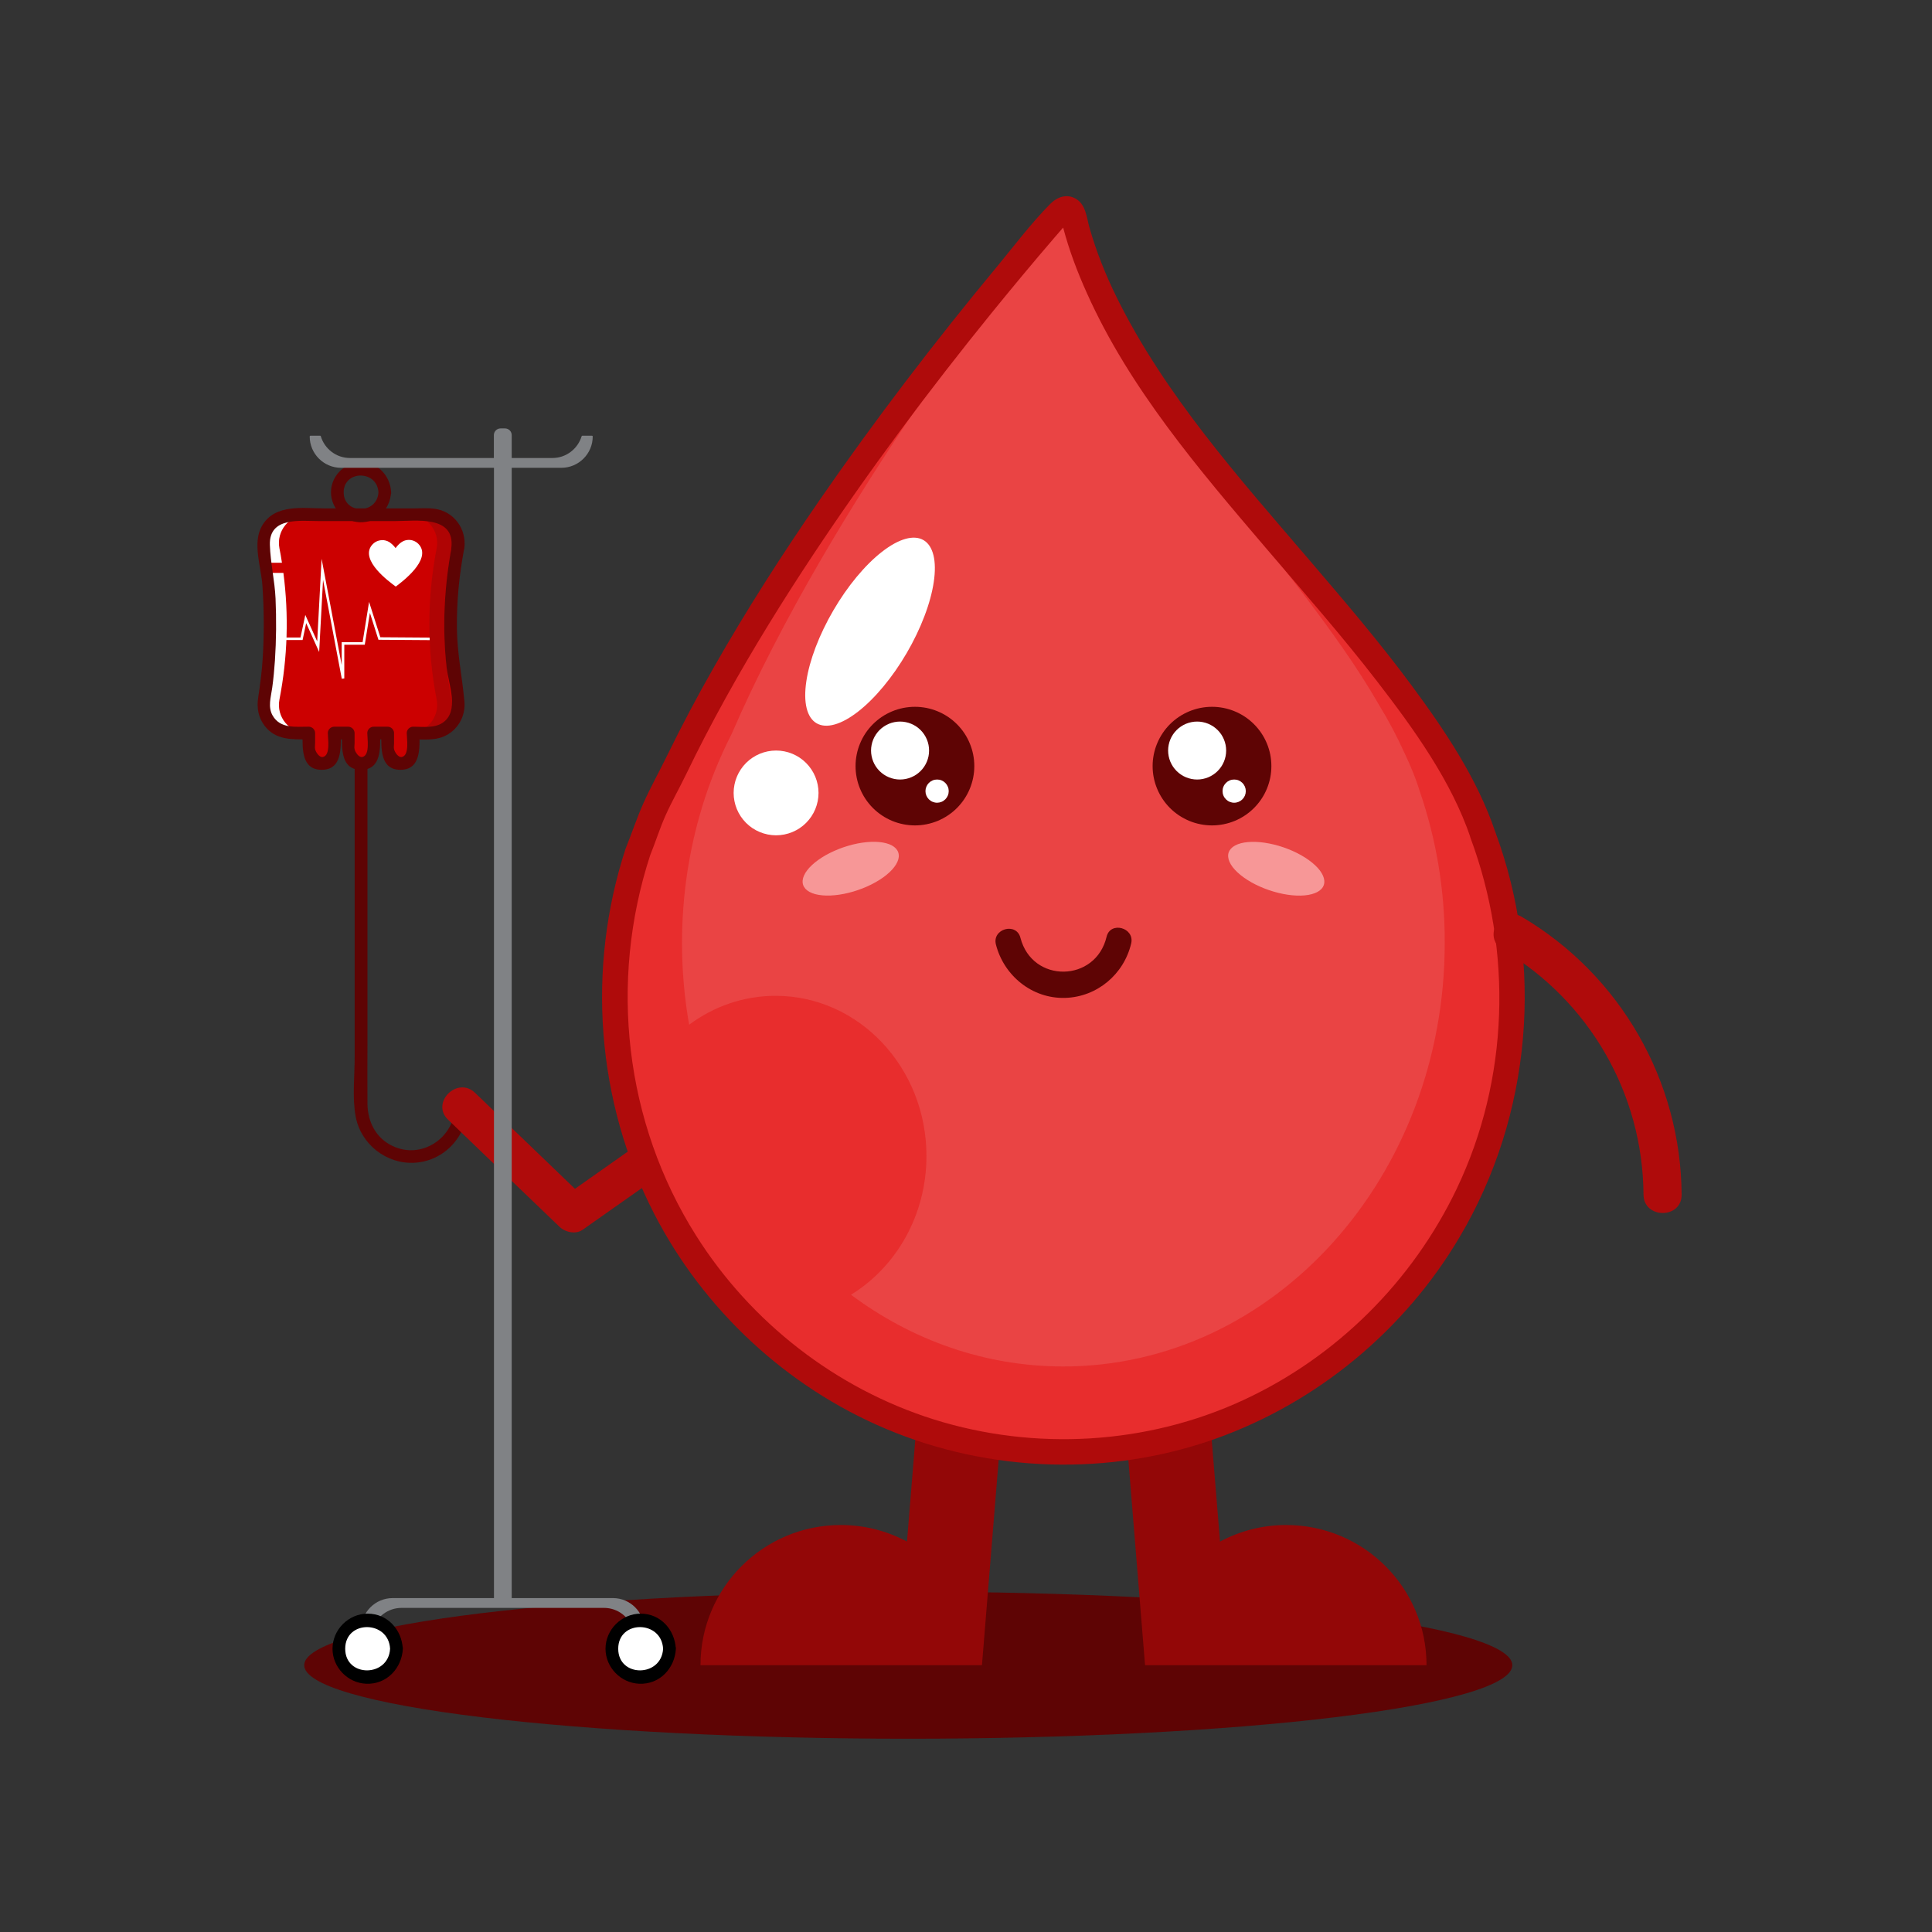 <svg xmlns="http://www.w3.org/2000/svg" xmlns:xlink="http://www.w3.org/1999/xlink" width="500"
    zoomAndPan="magnify" viewBox="0 0 375 375" height="500"
    preserveAspectRatio="xMidYMid meet" version="1.0">
    <rect x="0" y="0" width="375" height="375" fill="#333333" stroke="none"/>
    <defs>
        <clipPath id="ac337ad040">
            <path d="M 59 308 L 294 308 L 294 337.5 L 59 337.5 Z M 59 308 " clip-rule="nonzero" />
        </clipPath>
        <clipPath id="ea7d8cb730">
            <path d="M 289 177 L 326.438 177 L 326.438 236 L 289 236 Z M 289 177 "
                clip-rule="nonzero" />
        </clipPath>
    </defs>
    <path fill="#5e0404"
        d="M 68.84 148.699 C 68.84 159.949 68.84 171.195 68.84 182.445 C 68.84 190.043 68.84 197.621 68.84 205.219 C 68.84 208.922 68.352 213.027 69.031 216.695 C 70.012 222.074 75.016 226.02 80.504 225.688 C 86.363 225.32 90.633 220.465 90.84 214.738 C 90.895 213.148 88.43 213.148 88.375 214.738 C 88.164 220.887 81.801 225.184 76.098 222.387 C 72.914 220.832 71.359 217.672 71.324 214.266 C 71.289 210.25 71.324 206.23 71.324 202.215 C 71.324 188.031 71.324 173.852 71.324 159.688 C 71.324 156.035 71.324 152.367 71.324 148.719 C 71.305 147.109 68.84 147.109 68.84 148.699 Z M 68.84 148.699 "
        fill-opacity="1" fill-rule="nonzero" />
    <path fill="#cc0000"
        d="M 88.883 106.418 C 89.531 103.047 86.941 99.918 83.496 99.918 L 56.684 99.918 C 53.238 99.918 50.652 103.062 51.297 106.453 C 52.801 114.414 52.801 127.812 51.297 135.777 C 50.652 139.164 53.238 142.309 56.684 142.309 L 59.973 142.309 L 59.973 145.75 C 59.973 147.109 61.074 148.211 62.438 148.211 C 63.805 148.211 64.906 147.109 64.906 145.75 L 64.906 142.309 L 67.617 142.309 L 67.617 145.75 C 67.617 147.109 68.719 148.211 70.082 148.211 C 71.445 148.211 72.547 147.109 72.547 145.75 L 72.547 142.309 L 75.258 142.309 L 75.258 145.75 C 75.258 147.109 76.359 148.211 77.723 148.211 C 79.09 148.211 80.191 147.109 80.191 145.75 L 80.191 142.309 L 83.48 142.309 C 86.926 142.309 89.531 139.184 88.863 135.812 C 86.992 125.996 86.992 116.195 88.883 106.418 Z M 88.883 106.418 "
        fill-opacity="1" fill-rule="nonzero" />
    <path fill="#ffffff"
        d="M 66.34 131.742 L 62.703 112.547 L 61.949 126.555 L 59.43 120.949 L 58.73 124.23 L 53.711 124.23 L 53.711 123.742 L 58.328 123.742 L 59.258 119.359 L 61.566 124.492 L 62.422 108.461 L 66.32 129.07 L 66.32 124.652 L 70.379 124.652 L 71.637 116.824 L 73.824 123.691 L 85.961 123.777 L 85.961 124.266 L 73.457 124.18 L 71.797 118.957 L 70.801 125.141 L 66.828 125.141 L 66.828 131.688 Z M 66.34 131.742 "
        fill-opacity="1" fill-rule="nonzero" />
    <path fill="#af0404"
        d="M 87.641 106.418 C 88.289 103.047 85.699 99.918 82.254 99.918 L 79.367 99.918 C 82.812 99.918 85.418 103.047 84.754 106.418 C 82.867 116.215 82.867 125.996 84.754 135.793 C 85.402 139.164 82.812 142.289 79.367 142.289 L 82.254 142.289 C 85.699 142.289 88.305 139.164 87.641 135.793 C 85.754 125.996 85.754 116.195 87.641 106.418 Z M 87.641 106.418 "
        fill-opacity="1" fill-rule="nonzero" />
    <path fill="#5e0404"
        d="M 73.457 95.555 C 73.23 99.867 66.707 99.902 66.707 95.555 C 66.723 91.203 73.23 91.238 73.457 95.555 C 73.543 97.125 76.012 97.141 75.922 95.555 C 75.75 92.391 73.387 89.719 70.082 89.719 C 66.918 89.719 64.242 92.375 64.242 95.555 C 64.242 98.625 66.758 101.246 69.82 101.367 C 73.211 101.508 75.73 98.82 75.906 95.555 C 76.012 93.965 73.543 93.98 73.457 95.555 Z M 73.457 95.555 "
        fill-opacity="1" fill-rule="nonzero" />
    <path fill="#ffffff"
        d="M 51.84 109.227 L 54.727 109.227 C 54.586 108.285 54.43 107.359 54.238 106.418 C 53.59 103.047 56.18 99.918 59.625 99.918 L 56.754 99.918 C 53.309 99.918 50.703 103.047 51.367 106.418 C 51.543 107.344 51.699 108.285 51.84 109.227 Z M 51.84 109.227 "
        fill-opacity="1" fill-rule="nonzero" />
    <path fill="#ffffff"
        d="M 54.238 135.793 C 55.828 127.602 56.074 119.395 55.008 111.203 L 52.121 111.203 C 53.188 119.395 52.941 127.602 51.352 135.793 C 50.703 139.164 53.293 142.289 56.738 142.289 L 59.625 142.289 C 56.18 142.289 53.59 139.164 54.238 135.793 Z M 54.238 135.793 "
        fill-opacity="1" fill-rule="nonzero" />
    <path fill="#5e0404"
        d="M 90.125 106.418 C 90.613 102.715 88.129 99.238 84.336 98.75 C 82.973 98.574 81.555 98.68 80.191 98.68 C 74.488 98.68 68.77 98.68 63.07 98.68 C 58.855 98.68 53.363 97.734 50.859 102.051 C 48.938 105.367 50.688 110.051 50.93 113.613 C 51.262 118.344 51.281 123.113 50.984 127.848 C 50.828 130.398 50.492 132.895 50.109 135.426 C 49.812 137.398 50.145 139.305 51.387 140.91 C 53.555 143.723 56.789 143.512 59.973 143.512 C 59.555 143.094 59.152 142.691 58.73 142.273 C 58.73 145.066 58.398 149.418 62.438 149.418 C 66.48 149.418 66.148 145.066 66.148 142.273 C 65.727 142.691 65.324 143.094 64.906 143.512 C 65.816 143.512 66.707 143.512 67.617 143.512 C 67.195 143.094 66.793 142.691 66.375 142.273 C 66.375 145.066 66.043 149.418 70.082 149.418 C 74.121 149.418 73.789 145.066 73.789 142.273 C 73.371 142.691 72.969 143.094 72.547 143.512 C 73.457 143.512 74.348 143.512 75.258 143.512 C 74.84 143.094 74.438 142.691 74.016 142.273 C 74.016 145.066 73.684 149.418 77.723 149.418 C 81.766 149.418 81.434 145.066 81.434 142.273 C 81.012 142.691 80.609 143.094 80.191 143.512 C 82.133 143.512 84.215 143.738 86.051 142.988 C 88.812 141.855 90.422 139.043 90.141 136.109 C 89.703 131.375 88.742 126.816 88.691 122.031 C 88.621 116.895 89.109 111.777 90.055 106.73 C 90.352 105.176 87.973 104.512 87.676 106.086 C 86.223 113.855 85.805 121.77 86.695 129.629 C 87.062 132.824 89.234 138.047 85.926 140.281 C 84.301 141.383 82.062 141.051 80.191 141.051 C 79.527 141.051 78.949 141.609 78.949 142.289 C 78.949 143.285 79.508 146.551 78.039 146.918 C 77.27 147.109 76.605 145.922 76.484 145.434 C 76.395 145.086 76.484 144.598 76.484 144.246 C 76.484 143.602 76.484 142.938 76.484 142.289 C 76.484 141.625 75.922 141.051 75.242 141.051 C 74.332 141.051 73.441 141.051 72.531 141.051 C 71.867 141.051 71.289 141.609 71.289 142.289 C 71.289 143.285 71.848 146.551 70.379 146.918 C 69.609 147.109 68.945 145.922 68.824 145.434 C 68.734 145.086 68.824 144.598 68.824 144.246 C 68.824 143.602 68.824 142.938 68.824 142.289 C 68.824 141.625 68.262 141.051 67.582 141.051 C 66.672 141.051 65.781 141.051 64.871 141.051 C 64.207 141.051 63.629 141.609 63.629 142.289 C 63.629 143.285 64.188 146.551 62.719 146.918 C 61.949 147.109 61.285 145.922 61.164 145.434 C 61.074 145.086 61.164 144.598 61.164 144.246 C 61.164 143.602 61.164 142.938 61.164 142.289 C 61.164 141.625 60.602 141.051 59.922 141.051 C 57.402 141.051 54.41 141.469 52.926 138.902 C 51.945 137.207 52.594 135.305 52.836 133.504 C 53.082 131.742 53.238 129.977 53.363 128.215 C 53.625 124.215 53.66 120.18 53.484 116.18 C 53.328 112.703 52.488 109.211 52.383 105.77 C 52.207 100.25 58.312 101.141 61.969 101.141 C 66.848 101.141 71.742 101.141 76.621 101.141 C 80.699 101.141 88.43 99.918 87.59 106.418 C 87.449 107.988 89.914 107.973 90.125 106.418 Z M 90.125 106.418 "
        fill-opacity="1" fill-rule="nonzero" />
    <path fill="#af0b0b"
        d="M 121.535 223.75 C 117.477 226.613 113.418 229.461 109.363 232.324 C 110.848 232.516 112.352 232.711 113.84 232.902 C 106.633 225.969 99.43 219.035 92.207 212.117 C 88.777 208.816 83.531 214.039 86.977 217.34 C 94.184 224.273 101.387 231.207 108.609 238.125 C 109.711 239.188 111.758 239.645 113.086 238.699 C 117.145 235.836 121.203 232.988 125.262 230.125 C 129.125 227.418 125.434 220.988 121.535 223.75 Z M 121.535 223.75 "
        fill-opacity="1" fill-rule="nonzero" />
    <g clip-path="url(#ac337ad040)">
        <path fill="#5e0404"
            d="M 293.539 323.215 C 293.539 323.449 293.492 323.684 293.398 323.914 C 293.305 324.148 293.164 324.383 292.977 324.613 C 292.789 324.848 292.555 325.078 292.27 325.309 C 291.988 325.539 291.66 325.77 291.289 326 C 290.914 326.227 290.492 326.457 290.027 326.684 C 289.559 326.91 289.047 327.133 288.492 327.359 C 287.934 327.582 287.332 327.805 286.688 328.023 C 286.039 328.242 285.352 328.461 284.617 328.676 C 283.883 328.891 283.105 329.105 282.285 329.316 C 281.465 329.527 280.602 329.734 279.695 329.941 C 278.793 330.148 277.848 330.352 276.859 330.551 C 275.875 330.75 274.848 330.949 273.781 331.145 C 272.715 331.336 271.609 331.527 270.469 331.715 C 269.324 331.902 268.145 332.086 266.926 332.27 C 265.711 332.449 264.457 332.625 263.168 332.797 C 261.879 332.973 260.555 333.141 259.199 333.305 C 257.844 333.469 256.453 333.633 255.031 333.789 C 253.609 333.945 252.156 334.098 250.676 334.246 C 249.191 334.395 247.68 334.539 246.137 334.676 C 244.598 334.816 243.027 334.949 241.434 335.082 C 239.836 335.211 238.215 335.336 236.57 335.453 C 234.926 335.574 233.254 335.691 231.562 335.801 C 229.871 335.91 228.156 336.016 226.422 336.113 C 224.688 336.215 222.934 336.309 221.16 336.398 C 219.391 336.488 217.598 336.57 215.793 336.652 C 213.984 336.73 212.164 336.801 210.328 336.871 C 208.492 336.938 206.645 337 204.781 337.059 C 202.922 337.113 201.051 337.164 199.168 337.211 C 197.285 337.258 195.395 337.297 193.496 337.332 C 191.598 337.363 189.695 337.395 187.785 337.418 C 185.875 337.438 183.965 337.457 182.047 337.469 C 180.129 337.48 178.211 337.484 176.293 337.484 C 174.375 337.484 172.457 337.48 170.539 337.469 C 168.625 337.457 166.711 337.438 164.801 337.418 C 162.891 337.395 160.988 337.363 159.09 337.332 C 157.191 337.297 155.301 337.258 153.418 337.211 C 151.539 337.164 149.664 337.113 147.805 337.059 C 145.941 337 144.094 336.938 142.258 336.871 C 140.422 336.801 138.602 336.73 136.793 336.652 C 134.988 336.57 133.199 336.488 131.426 336.398 C 129.652 336.309 127.898 336.215 126.164 336.113 C 124.43 336.016 122.715 335.91 121.023 335.801 C 119.332 335.691 117.66 335.574 116.016 335.453 C 114.371 335.336 112.75 335.211 111.156 335.078 C 109.559 334.949 107.992 334.816 106.449 334.676 C 104.906 334.539 103.395 334.395 101.914 334.246 C 100.43 334.098 98.977 333.945 97.555 333.789 C 96.133 333.633 94.742 333.469 93.387 333.305 C 92.031 333.141 90.707 332.973 89.418 332.797 C 88.129 332.625 86.879 332.449 85.66 332.27 C 84.441 332.086 83.262 331.902 82.121 331.715 C 80.977 331.527 79.871 331.336 78.805 331.145 C 77.738 330.949 76.715 330.75 75.727 330.551 C 74.742 330.352 73.797 330.148 72.891 329.941 C 71.984 329.734 71.125 329.527 70.305 329.316 C 69.484 329.105 68.707 328.891 67.973 328.676 C 67.238 328.461 66.547 328.242 65.898 328.023 C 65.254 327.805 64.652 327.582 64.094 327.359 C 63.539 327.133 63.027 326.91 62.559 326.684 C 62.094 326.457 61.672 326.227 61.301 326 C 60.926 325.77 60.598 325.539 60.316 325.309 C 60.035 325.078 59.801 324.848 59.609 324.613 C 59.422 324.383 59.281 324.148 59.188 323.914 C 59.094 323.684 59.047 323.449 59.047 323.215 C 59.047 322.98 59.094 322.75 59.188 322.516 C 59.281 322.281 59.422 322.051 59.609 321.816 C 59.801 321.586 60.035 321.352 60.316 321.121 C 60.598 320.891 60.926 320.66 61.301 320.434 C 61.672 320.203 62.094 319.977 62.559 319.75 C 63.027 319.523 63.539 319.297 64.094 319.074 C 64.652 318.852 65.254 318.629 65.898 318.41 C 66.547 318.188 67.238 317.969 67.973 317.754 C 68.707 317.539 69.484 317.324 70.305 317.113 C 71.125 316.902 71.984 316.695 72.891 316.488 C 73.797 316.281 74.742 316.078 75.727 315.879 C 76.715 315.68 77.738 315.48 78.805 315.289 C 79.871 315.094 80.977 314.902 82.121 314.715 C 83.262 314.527 84.441 314.344 85.66 314.164 C 86.879 313.984 88.129 313.805 89.418 313.633 C 90.707 313.461 92.031 313.289 93.387 313.125 C 94.742 312.961 96.133 312.801 97.555 312.645 C 98.977 312.484 100.43 312.332 101.914 312.184 C 103.395 312.039 104.906 311.895 106.449 311.754 C 107.992 311.617 109.559 311.48 111.156 311.352 C 112.75 311.223 114.371 311.098 116.016 310.977 C 117.66 310.855 119.332 310.742 121.023 310.633 C 122.715 310.52 124.43 310.418 126.164 310.316 C 127.898 310.215 129.652 310.121 131.426 310.031 C 133.199 309.941 134.988 309.859 136.793 309.781 C 138.602 309.703 140.422 309.629 142.258 309.562 C 144.094 309.492 145.941 309.43 147.805 309.375 C 149.664 309.316 151.539 309.266 153.418 309.219 C 155.301 309.176 157.191 309.137 159.09 309.102 C 160.988 309.066 162.891 309.039 164.801 309.016 C 166.711 308.992 168.625 308.977 170.539 308.965 C 172.457 308.953 174.375 308.945 176.293 308.945 C 178.211 308.945 180.129 308.953 182.047 308.965 C 183.965 308.977 185.875 308.992 187.785 309.016 C 189.695 309.039 191.598 309.066 193.496 309.102 C 195.395 309.137 197.285 309.176 199.168 309.219 C 201.051 309.266 202.922 309.316 204.781 309.375 C 206.645 309.43 208.492 309.492 210.328 309.562 C 212.164 309.629 213.984 309.703 215.793 309.781 C 217.598 309.859 219.391 309.941 221.16 310.031 C 222.934 310.121 224.688 310.215 226.422 310.316 C 228.156 310.418 229.871 310.52 231.562 310.633 C 233.254 310.742 234.926 310.855 236.57 310.977 C 238.215 311.098 239.836 311.223 241.434 311.352 C 243.027 311.48 244.598 311.617 246.137 311.754 C 247.68 311.895 249.191 312.035 250.676 312.184 C 252.156 312.332 253.609 312.484 255.031 312.645 C 256.453 312.801 257.844 312.961 259.199 313.125 C 260.555 313.289 261.879 313.461 263.168 313.633 C 264.457 313.805 265.711 313.984 266.926 314.164 C 268.145 314.344 269.324 314.527 270.469 314.715 C 271.609 314.902 272.715 315.094 273.781 315.289 C 274.848 315.48 275.875 315.68 276.859 315.879 C 277.848 316.078 278.793 316.281 279.695 316.488 C 280.602 316.695 281.465 316.902 282.285 317.113 C 283.105 317.324 283.883 317.539 284.617 317.754 C 285.352 317.969 286.039 318.188 286.688 318.41 C 287.332 318.629 287.934 318.852 288.492 319.074 C 289.051 319.297 289.559 319.523 290.027 319.75 C 290.492 319.977 290.914 320.203 291.289 320.434 C 291.66 320.66 291.988 320.891 292.27 321.121 C 292.555 321.352 292.789 321.586 292.977 321.816 C 293.164 322.051 293.305 322.281 293.398 322.516 C 293.492 322.75 293.539 322.98 293.539 323.215 Z M 293.539 323.215 "
            fill-opacity="1" fill-rule="nonzero" />
    </g>
    <path fill="#930707"
        d="M 194.711 272.652 L 178.32 271.324 L 176.047 299.219 C 172.219 297.176 167.848 296.004 163.211 296.004 C 148.152 296.004 135.965 308.195 135.965 323.215 L 190.461 323.215 C 190.461 323.215 190.461 323.215 190.461 323.199 L 190.598 323.215 Z M 194.711 272.652 "
        fill-opacity="1" fill-rule="nonzero" />
    <path fill="#930707"
        d="M 218.145 272.652 L 234.531 271.324 L 236.805 299.219 C 240.637 297.176 245.008 296.004 249.645 296.004 C 264.699 296.004 276.891 308.195 276.891 323.215 L 222.395 323.215 C 222.395 323.215 222.395 323.215 222.395 323.199 L 222.254 323.215 Z M 218.145 272.652 "
        fill-opacity="1" fill-rule="nonzero" />
    <path fill="#e82d2d"
        d="M 287.82 162.027 C 287.051 159.633 285.863 156.961 284.34 154.027 C 282.609 150.535 280.668 147.164 278.5 143.949 C 258.719 112.426 216.867 78.645 208.227 41.586 C 207.984 40.5 206.621 40.152 205.887 40.992 C 196.582 51.574 153.488 101.805 130.578 150.062 C 127.867 154.902 125.594 160 123.824 165.344 C 123.824 165.344 123.824 165.344 123.824 165.363 C 120.887 174.219 119.277 183.703 119.277 193.551 C 119.277 242.316 158.281 281.84 206.41 281.84 C 254.523 281.84 293.539 242.316 293.539 193.551 C 293.539 182.445 291.512 171.824 287.82 162.027 Z M 287.82 162.027 "
        fill-opacity="1" fill-rule="nonzero" />
    <path fill="#ea4444"
        d="M 275.598 153.66 C 274.934 151.441 273.934 148.945 272.641 146.219 C 271.172 142.973 269.512 139.828 267.676 136.84 C 250.867 107.48 215.293 76.027 207.965 41.516 C 207.758 40.5 206.586 40.168 205.973 40.957 C 198.066 50.805 161.445 97.578 141.98 142.52 C 139.688 147.023 137.746 151.773 136.242 156.754 C 136.242 156.754 136.242 156.754 136.242 156.77 C 133.742 165.012 132.379 173.852 132.379 183.02 C 132.379 188.453 132.852 193.762 133.762 198.895 C 138.516 195.367 144.289 193.289 150.531 193.289 C 166.711 193.289 179.824 207.211 179.824 224.379 C 179.824 235.887 173.934 245.93 165.172 251.309 C 176.957 260.094 191.141 265.23 206.391 265.23 C 247.281 265.23 280.422 228.43 280.422 183.02 C 280.457 172.664 278.727 162.777 275.598 153.66 Z M 275.598 153.66 "
        fill-opacity="1" fill-rule="nonzero" />
    <path fill="#ffffff"
        d="M 175.992 126.754 C 175.309 127.918 174.59 129.047 173.832 130.141 C 173.07 131.23 172.289 132.266 171.48 133.238 C 170.672 134.215 169.855 135.109 169.027 135.93 C 168.203 136.75 167.383 137.477 166.57 138.109 C 165.758 138.742 164.969 139.27 164.203 139.691 C 163.434 140.113 162.707 140.422 162.012 140.617 C 161.32 140.812 160.68 140.891 160.086 140.852 C 159.496 140.812 158.969 140.656 158.5 140.387 C 158.031 140.113 157.637 139.73 157.309 139.234 C 156.984 138.742 156.738 138.145 156.566 137.445 C 156.395 136.75 156.305 135.961 156.293 135.086 C 156.285 134.215 156.355 133.266 156.508 132.25 C 156.656 131.23 156.887 130.164 157.191 129.039 C 157.5 127.918 157.879 126.766 158.328 125.586 C 158.781 124.402 159.293 123.211 159.871 122.016 C 160.449 120.816 161.078 119.633 161.758 118.469 C 162.438 117.301 163.16 116.172 163.918 115.078 C 164.676 113.988 165.461 112.953 166.27 111.98 C 167.078 111.008 167.895 110.109 168.723 109.289 C 169.547 108.469 170.367 107.746 171.18 107.113 C 171.992 106.48 172.781 105.949 173.547 105.527 C 174.312 105.105 175.043 104.797 175.734 104.602 C 176.43 104.406 177.07 104.328 177.66 104.367 C 178.254 104.406 178.781 104.562 179.25 104.836 C 179.715 105.105 180.113 105.488 180.438 105.984 C 180.762 106.48 181.012 107.074 181.184 107.773 C 181.355 108.473 181.445 109.258 181.453 110.133 C 181.465 111.008 181.395 111.953 181.242 112.969 C 181.09 113.988 180.863 115.059 180.555 116.18 C 180.25 117.301 179.871 118.453 179.418 119.633 C 178.969 120.816 178.457 122.008 177.879 123.203 C 177.301 124.402 176.672 125.586 175.992 126.754 Z M 175.992 126.754 "
        fill-opacity="1" fill-rule="nonzero" />
    <path fill="#ffffff"
        d="M 158.875 153.906 C 158.875 154.445 158.82 154.98 158.715 155.512 C 158.609 156.039 158.453 156.555 158.246 157.055 C 158.039 157.551 157.785 158.027 157.484 158.477 C 157.184 158.926 156.844 159.34 156.461 159.723 C 156.078 160.105 155.664 160.445 155.215 160.746 C 154.762 161.047 154.289 161.297 153.789 161.504 C 153.289 161.711 152.773 161.867 152.242 161.973 C 151.715 162.078 151.176 162.133 150.637 162.133 C 150.098 162.133 149.559 162.078 149.031 161.973 C 148.5 161.867 147.984 161.711 147.484 161.504 C 146.984 161.297 146.512 161.047 146.059 160.746 C 145.609 160.445 145.195 160.105 144.812 159.723 C 144.43 159.34 144.09 158.926 143.789 158.477 C 143.488 158.027 143.234 157.551 143.027 157.055 C 142.82 156.555 142.664 156.039 142.559 155.512 C 142.453 154.98 142.398 154.445 142.398 153.906 C 142.398 153.363 142.453 152.828 142.559 152.301 C 142.664 151.77 142.82 151.258 143.027 150.758 C 143.234 150.258 143.488 149.785 143.789 149.336 C 144.09 148.887 144.43 148.469 144.812 148.09 C 145.195 147.707 145.609 147.367 146.059 147.066 C 146.512 146.766 146.984 146.512 147.484 146.305 C 147.984 146.098 148.5 145.941 149.031 145.836 C 149.559 145.73 150.098 145.68 150.637 145.68 C 151.176 145.68 151.715 145.73 152.242 145.836 C 152.773 145.941 153.289 146.098 153.789 146.305 C 154.289 146.512 154.762 146.766 155.215 147.066 C 155.664 147.367 156.078 147.707 156.461 148.09 C 156.844 148.469 157.184 148.887 157.484 149.336 C 157.785 149.785 158.039 150.258 158.246 150.758 C 158.453 151.258 158.609 151.77 158.715 152.301 C 158.82 152.828 158.875 153.363 158.875 153.906 Z M 158.875 153.906 "
        fill-opacity="1" fill-rule="nonzero" />
    <path fill="#af0b0b"
        d="M 290.199 161.379 C 286.719 151.074 280.371 141.66 273.934 132.965 C 267.727 124.582 260.941 116.652 254.172 108.738 C 240.496 92.758 226.086 76.672 216.727 57.672 C 214.594 53.34 212.793 48.832 211.465 44.188 C 210.922 42.281 210.781 39.805 208.93 38.648 C 207.125 37.516 205.219 38.215 203.855 39.574 C 200.199 43.277 196.965 47.559 193.66 51.574 C 181.504 66.227 169.926 81.371 159.102 97.039 C 151.824 107.57 144.918 118.344 138.586 129.473 C 135.367 135.113 132.324 140.84 129.477 146.676 C 127.973 149.766 126.293 152.754 124.895 155.879 C 123.598 158.777 122.621 161.781 121.43 164.715 C 120.816 166.234 122.355 167.844 123.809 167.844 C 123.02 166.793 122.219 165.766 121.43 164.715 C 113.82 187.996 115.746 213.758 126.957 235.555 C 136.539 254.191 152.664 269.211 171.992 277.352 C 192.156 285.855 215.328 286.59 235.949 279.254 C 255.73 272.199 272.641 258.176 283.309 240.113 C 297.336 216.449 299.766 187.105 290.199 161.379 C 289.098 158.43 284.34 159.703 285.441 162.691 C 293.609 184.66 292.895 209.48 282.766 230.699 C 274.164 248.707 259.453 263.379 241.316 271.762 C 222.641 280.406 200.902 281.664 181.277 275.516 C 162.25 269.543 145.723 256.656 135.105 239.816 C 121.254 217.883 118.16 190.602 126.203 165.992 C 126.711 164.453 125.363 162.863 123.824 162.863 C 124.613 163.914 125.418 164.941 126.203 165.992 C 127.238 163.457 128.039 160.84 129.16 158.324 C 130.402 155.547 131.906 152.926 133.219 150.203 C 135.613 145.227 138.168 140.336 140.844 135.496 C 146.141 125.926 151.895 116.617 157.945 107.5 C 168.688 91.328 180.316 75.73 192.539 60.656 C 196.457 55.836 200.43 51.051 204.484 46.336 C 205.117 45.602 205.746 44.887 206.375 44.152 C 206.637 43.855 206.988 43.539 207.195 43.207 C 207.266 43.105 207.547 42.91 207.562 42.789 C 208 42.316 207.492 42.352 206.023 42.879 C 206.129 43.312 206.234 43.75 206.355 44.168 C 207.512 48.555 209.121 52.816 210.992 56.953 C 219.246 75.363 232.695 91.117 245.691 106.348 C 253 114.922 260.469 123.395 267.359 132.336 C 274.426 141.504 281.734 151.617 285.461 162.672 C 286.457 165.676 291.215 164.402 290.199 161.379 Z M 290.199 161.379 "
        fill-opacity="1" fill-rule="nonzero" />
    <path fill="#f79797"
        d="M 256.945 171.793 C 256.852 172.062 256.699 172.312 256.488 172.539 C 256.277 172.766 256.012 172.965 255.695 173.137 C 255.375 173.309 255.008 173.449 254.594 173.559 C 254.18 173.672 253.727 173.75 253.23 173.793 C 252.734 173.84 252.211 173.852 251.656 173.828 C 251.098 173.809 250.523 173.754 249.926 173.664 C 249.332 173.574 248.727 173.457 248.113 173.305 C 247.504 173.152 246.895 172.973 246.289 172.766 C 245.68 172.559 245.09 172.324 244.516 172.066 C 243.938 171.812 243.387 171.535 242.863 171.238 C 242.34 170.941 241.852 170.629 241.402 170.305 C 240.949 169.98 240.543 169.648 240.18 169.309 C 239.816 168.969 239.508 168.629 239.25 168.289 C 238.992 167.945 238.789 167.609 238.645 167.277 C 238.5 166.945 238.414 166.629 238.387 166.32 C 238.359 166.012 238.395 165.723 238.488 165.449 C 238.582 165.18 238.734 164.93 238.945 164.703 C 239.152 164.477 239.418 164.277 239.738 164.105 C 240.055 163.934 240.422 163.793 240.836 163.68 C 241.25 163.57 241.707 163.492 242.199 163.449 C 242.695 163.402 243.219 163.391 243.777 163.414 C 244.332 163.434 244.906 163.488 245.504 163.578 C 246.098 163.664 246.703 163.785 247.316 163.938 C 247.93 164.086 248.539 164.266 249.145 164.477 C 249.75 164.684 250.34 164.918 250.918 165.172 C 251.492 165.43 252.043 165.707 252.566 166.004 C 253.09 166.301 253.578 166.609 254.031 166.938 C 254.48 167.262 254.887 167.594 255.25 167.93 C 255.613 168.27 255.922 168.613 256.184 168.953 C 256.441 169.297 256.641 169.633 256.789 169.965 C 256.934 170.293 257.02 170.613 257.043 170.922 C 257.07 171.23 257.039 171.52 256.945 171.793 Z M 256.945 171.793 "
        fill-opacity="1" fill-rule="nonzero" />
    <path fill="#f79797"
        d="M 155.895 171.781 C 155.801 171.508 155.766 171.219 155.793 170.91 C 155.816 170.605 155.902 170.285 156.051 169.953 C 156.195 169.621 156.395 169.285 156.656 168.945 C 156.914 168.602 157.223 168.262 157.586 167.922 C 157.949 167.582 158.355 167.25 158.809 166.926 C 159.258 166.602 159.746 166.289 160.27 165.992 C 160.793 165.699 161.344 165.422 161.922 165.164 C 162.496 164.906 163.086 164.672 163.691 164.465 C 164.301 164.258 164.91 164.078 165.52 163.926 C 166.133 163.773 166.738 163.656 167.332 163.566 C 167.93 163.48 168.504 163.426 169.062 163.402 C 169.617 163.379 170.141 163.391 170.637 163.438 C 171.133 163.484 171.586 163.559 172 163.672 C 172.414 163.781 172.781 163.922 173.102 164.094 C 173.418 164.266 173.684 164.465 173.895 164.691 C 174.102 164.918 174.254 165.168 174.348 165.441 C 174.441 165.711 174.477 166 174.449 166.309 C 174.426 166.617 174.34 166.938 174.191 167.266 C 174.047 167.598 173.848 167.934 173.586 168.277 C 173.328 168.621 173.02 168.961 172.656 169.301 C 172.293 169.641 171.887 169.973 171.434 170.297 C 170.984 170.621 170.496 170.93 169.973 171.227 C 169.449 171.523 168.898 171.801 168.32 172.059 C 167.746 172.316 167.156 172.547 166.551 172.754 C 165.945 172.965 165.336 173.145 164.723 173.293 C 164.109 173.445 163.504 173.566 162.91 173.652 C 162.312 173.742 161.738 173.797 161.184 173.82 C 160.625 173.84 160.102 173.828 159.605 173.785 C 159.109 173.738 158.656 173.66 158.242 173.551 C 157.828 173.438 157.461 173.297 157.141 173.125 C 156.824 172.953 156.559 172.754 156.348 172.527 C 156.141 172.301 155.988 172.055 155.895 171.781 Z M 155.895 171.781 "
        fill-opacity="1" fill-rule="nonzero" />
    <path fill="#5e0404"
        d="M 214.785 181.832 C 212.688 190.703 200.359 190.934 198.066 182.023 C 197.281 178.949 192.523 180.262 193.309 183.336 C 194.867 189.414 200.375 193.883 206.758 193.691 C 212.949 193.5 218.145 189.117 219.562 183.125 C 220.277 180.051 215.52 178.742 214.785 181.832 Z M 214.785 181.832 "
        fill-opacity="1" fill-rule="nonzero" />
    <g clip-path="url(#ea7d8cb730)">
        <path fill="#af0b0b"
            d="M 291.688 184.348 C 308.512 194.32 318.883 212.328 319.004 231.871 C 319.039 236.621 326.438 236.641 326.402 231.871 C 326.262 209.742 314.477 189.254 295.41 177.973 C 291.301 175.543 287.578 181.918 291.688 184.348 Z M 291.688 184.348 "
            fill-opacity="1" fill-rule="nonzero" />
    </g>
    <path fill="#ffffff"
        d="M 81.434 105.824 C 81.414 105.805 81.414 105.805 81.398 105.789 C 80.926 105.176 80.172 104.793 79.352 104.793 C 79.125 104.793 78.914 104.828 78.703 104.879 C 78.461 104.934 78.23 105.035 78.023 105.176 C 77.969 105.211 77.918 105.246 77.883 105.266 C 77.234 105.719 76.781 106.383 76.781 106.383 C 76.781 106.383 76.324 105.734 75.66 105.281 C 75.609 105.246 75.574 105.211 75.52 105.195 C 75.312 105.07 75.082 104.969 74.84 104.914 C 74.629 104.863 74.418 104.828 74.191 104.844 C 73.352 104.844 72.617 105.246 72.145 105.859 C 72.129 105.875 72.129 105.875 72.109 105.891 C 69.941 108.809 75.484 112.879 76.816 113.855 C 78.145 112.859 83.637 108.723 81.434 105.824 Z M 81.434 105.824 "
        fill-opacity="1" fill-rule="nonzero" />
    <path fill="#808285"
        d="M 118.98 310.188 L 99.324 310.188 L 99.324 90.801 L 108.961 90.801 C 112.301 90.801 115.047 88.078 115.047 84.723 C 115.047 84.637 114.977 84.566 114.891 84.566 L 113.035 84.566 C 112.965 84.566 112.914 84.621 112.895 84.672 C 112.16 87.098 109.906 88.898 107.23 88.898 L 99.324 88.898 L 99.324 84.461 C 99.324 83.73 98.73 83.152 98.012 83.152 L 97.172 83.152 C 96.438 83.152 95.859 83.746 95.859 84.461 L 95.859 88.898 L 67.93 88.898 C 65.254 88.898 63 87.117 62.266 84.672 C 62.246 84.602 62.195 84.566 62.125 84.566 L 60.27 84.566 C 60.184 84.566 60.113 84.637 60.113 84.723 C 60.113 88.059 62.84 90.801 66.199 90.801 L 95.879 90.801 L 95.879 310.188 L 76.203 310.188 C 72.863 310.188 70.117 312.91 70.117 316.266 C 70.117 316.352 70.188 316.422 70.273 316.422 L 72.129 316.422 C 72.199 316.422 72.25 316.367 72.27 316.316 C 73.004 313.891 75.258 312.09 77.934 312.09 L 117.234 312.09 C 119.91 312.09 122.164 313.871 122.898 316.316 C 122.918 316.387 122.969 316.422 123.039 316.422 L 124.895 316.422 C 124.98 316.422 125.051 316.352 125.051 316.266 C 125.066 312.91 122.32 310.188 118.98 310.188 Z M 118.98 310.188 "
        fill-opacity="1" fill-rule="nonzero" />
    <path fill="#ffffff"
        d="M 76.957 320.02 C 76.957 320.387 76.918 320.75 76.848 321.109 C 76.777 321.469 76.668 321.82 76.527 322.156 C 76.387 322.496 76.215 322.82 76.012 323.125 C 75.809 323.43 75.574 323.711 75.316 323.973 C 75.055 324.23 74.773 324.461 74.469 324.668 C 74.164 324.871 73.84 325.043 73.5 325.184 C 73.16 325.324 72.812 325.43 72.449 325.5 C 72.09 325.574 71.727 325.609 71.359 325.609 C 70.992 325.609 70.629 325.574 70.266 325.5 C 69.906 325.43 69.555 325.324 69.219 325.184 C 68.879 325.043 68.555 324.871 68.25 324.668 C 67.945 324.461 67.66 324.23 67.402 323.973 C 67.141 323.711 66.91 323.43 66.707 323.125 C 66.5 322.82 66.328 322.496 66.188 322.156 C 66.047 321.82 65.941 321.469 65.871 321.109 C 65.797 320.75 65.762 320.387 65.762 320.02 C 65.762 319.652 65.797 319.289 65.871 318.93 C 65.941 318.57 66.047 318.219 66.188 317.879 C 66.328 317.543 66.5 317.219 66.707 316.914 C 66.91 316.609 67.141 316.328 67.402 316.066 C 67.66 315.809 67.945 315.578 68.25 315.371 C 68.555 315.168 68.879 314.996 69.219 314.855 C 69.555 314.715 69.906 314.609 70.266 314.539 C 70.629 314.465 70.992 314.43 71.359 314.43 C 71.727 314.43 72.09 314.465 72.449 314.539 C 72.812 314.609 73.16 314.715 73.5 314.855 C 73.84 314.996 74.164 315.168 74.469 315.371 C 74.773 315.578 75.055 315.809 75.316 316.066 C 75.574 316.328 75.809 316.609 76.012 316.914 C 76.215 317.219 76.387 317.543 76.527 317.879 C 76.668 318.219 76.777 318.57 76.848 318.93 C 76.918 319.289 76.957 319.652 76.957 320.02 Z M 76.957 320.02 "
        fill-opacity="1" fill-rule="nonzero" />
    <path fill="#000000"
        d="M 75.715 320.02 C 75.418 325.59 67.004 325.645 67.004 320.02 C 67.004 314.395 75.418 314.449 75.715 320.02 C 75.801 321.59 78.266 321.609 78.18 320.02 C 77.988 316.316 75.223 313.207 71.359 313.207 C 67.652 313.207 64.539 316.316 64.539 320.02 C 64.539 323.617 67.477 326.656 71.062 326.812 C 75.047 326.988 77.988 323.828 78.195 320.02 C 78.266 318.449 75.801 318.449 75.715 320.02 Z M 75.715 320.02 "
        fill-opacity="1" fill-rule="nonzero" />
    <path fill="#ffffff"
        d="M 129.945 320.02 C 129.945 320.387 129.91 320.75 129.84 321.109 C 129.77 321.469 129.66 321.82 129.52 322.156 C 129.379 322.496 129.207 322.82 129.004 323.125 C 128.801 323.43 128.566 323.711 128.309 323.973 C 128.047 324.23 127.766 324.461 127.461 324.668 C 127.156 324.871 126.832 325.043 126.492 325.184 C 126.152 325.324 125.805 325.43 125.441 325.5 C 125.082 325.574 124.719 325.609 124.352 325.609 C 123.984 325.609 123.621 325.574 123.258 325.5 C 122.898 325.43 122.547 325.324 122.207 325.184 C 121.871 325.043 121.547 324.871 121.242 324.668 C 120.938 324.461 120.652 324.23 120.395 323.973 C 120.133 323.711 119.902 323.43 119.699 323.125 C 119.492 322.82 119.32 322.496 119.18 322.156 C 119.039 321.82 118.934 321.469 118.863 321.109 C 118.789 320.75 118.754 320.387 118.754 320.02 C 118.754 319.652 118.789 319.289 118.863 318.93 C 118.934 318.57 119.039 318.219 119.18 317.879 C 119.32 317.543 119.492 317.219 119.699 316.914 C 119.902 316.609 120.133 316.328 120.395 316.066 C 120.652 315.809 120.938 315.578 121.242 315.371 C 121.547 315.168 121.871 314.996 122.207 314.855 C 122.547 314.715 122.898 314.609 123.258 314.539 C 123.621 314.465 123.984 314.43 124.352 314.43 C 124.719 314.43 125.082 314.465 125.441 314.539 C 125.805 314.609 126.152 314.715 126.492 314.855 C 126.832 314.996 127.156 315.168 127.461 315.371 C 127.766 315.578 128.047 315.809 128.309 316.066 C 128.566 316.328 128.801 316.609 129.004 316.914 C 129.207 317.219 129.379 317.543 129.52 317.879 C 129.66 318.219 129.77 318.57 129.84 318.93 C 129.91 319.289 129.945 319.652 129.945 320.02 Z M 129.945 320.02 "
        fill-opacity="1" fill-rule="nonzero" />
    <path fill="#000000"
        d="M 128.707 320.02 C 128.406 325.59 119.996 325.645 119.996 320.02 C 119.996 314.395 128.406 314.449 128.707 320.02 C 128.793 321.59 131.258 321.609 131.172 320.02 C 130.98 316.316 128.215 313.207 124.352 313.207 C 120.645 313.207 117.531 316.316 117.531 320.02 C 117.531 323.617 120.469 326.656 124.055 326.812 C 128.039 326.988 130.98 323.828 131.188 320.02 C 131.258 318.449 128.793 318.449 128.707 320.02 Z M 128.707 320.02 "
        fill-opacity="1" fill-rule="nonzero" />
    <path fill="#5e0404"
        d="M 189.113 148.699 C 189.113 149.457 189.039 150.203 188.891 150.945 C 188.742 151.688 188.523 152.406 188.234 153.105 C 187.945 153.805 187.59 154.465 187.172 155.094 C 186.75 155.723 186.273 156.305 185.738 156.84 C 185.203 157.375 184.621 157.852 183.992 158.27 C 183.363 158.691 182.695 159.043 182 159.336 C 181.301 159.625 180.578 159.84 179.836 159.988 C 179.094 160.137 178.344 160.211 177.586 160.211 C 176.832 160.211 176.082 160.137 175.34 159.988 C 174.598 159.84 173.875 159.625 173.176 159.336 C 172.477 159.043 171.812 158.691 171.184 158.27 C 170.555 157.852 169.973 157.375 169.438 156.84 C 168.902 156.305 168.426 155.723 168.004 155.094 C 167.586 154.465 167.23 153.805 166.941 153.105 C 166.648 152.406 166.43 151.688 166.285 150.945 C 166.137 150.203 166.062 149.457 166.062 148.699 C 166.062 147.945 166.137 147.195 166.285 146.453 C 166.43 145.715 166.648 144.992 166.941 144.297 C 167.23 143.598 167.586 142.934 168.004 142.305 C 168.426 141.676 168.902 141.098 169.438 140.562 C 169.973 140.027 170.555 139.551 171.184 139.129 C 171.812 138.711 172.477 138.355 173.176 138.066 C 173.875 137.777 174.598 137.559 175.34 137.41 C 176.082 137.266 176.832 137.191 177.586 137.191 C 178.344 137.191 179.094 137.266 179.836 137.41 C 180.578 137.559 181.301 137.777 181.996 138.066 C 182.695 138.355 183.363 138.711 183.992 139.129 C 184.621 139.551 185.203 140.027 185.738 140.562 C 186.273 141.098 186.75 141.676 187.172 142.305 C 187.59 142.934 187.945 143.598 188.234 144.297 C 188.523 144.992 188.742 145.715 188.891 146.453 C 189.039 147.195 189.113 147.945 189.113 148.699 Z M 189.113 148.699 "
        fill-opacity="1" fill-rule="nonzero" />
    <path fill="#ffffff"
        d="M 180.332 145.68 C 180.332 146.047 180.297 146.414 180.227 146.777 C 180.152 147.137 180.047 147.488 179.906 147.832 C 179.762 148.172 179.59 148.496 179.383 148.805 C 179.18 149.109 178.945 149.395 178.684 149.656 C 178.422 149.918 178.137 150.148 177.832 150.355 C 177.523 150.559 177.199 150.734 176.855 150.875 C 176.516 151.016 176.164 151.121 175.801 151.195 C 175.438 151.266 175.07 151.305 174.703 151.305 C 174.332 151.305 173.965 151.266 173.602 151.195 C 173.242 151.121 172.887 151.016 172.547 150.875 C 172.207 150.734 171.879 150.559 171.574 150.355 C 171.266 150.148 170.98 149.918 170.719 149.656 C 170.457 149.395 170.227 149.109 170.02 148.805 C 169.812 148.496 169.641 148.172 169.5 147.832 C 169.359 147.488 169.25 147.137 169.18 146.777 C 169.105 146.414 169.07 146.047 169.07 145.68 C 169.07 145.309 169.105 144.945 169.18 144.582 C 169.25 144.219 169.359 143.867 169.5 143.527 C 169.641 143.184 169.812 142.863 170.02 142.555 C 170.227 142.246 170.457 141.965 170.719 141.703 C 170.98 141.441 171.266 141.207 171.574 141.004 C 171.879 140.797 172.207 140.625 172.547 140.484 C 172.887 140.34 173.242 140.234 173.602 140.164 C 173.965 140.09 174.332 140.055 174.703 140.055 C 175.07 140.055 175.438 140.09 175.801 140.164 C 176.164 140.234 176.516 140.34 176.855 140.484 C 177.199 140.625 177.523 140.797 177.832 141.004 C 178.137 141.207 178.422 141.441 178.684 141.703 C 178.945 141.965 179.18 142.246 179.383 142.555 C 179.59 142.863 179.762 143.184 179.906 143.527 C 180.047 143.867 180.152 144.219 180.227 144.582 C 180.297 144.945 180.332 145.309 180.332 145.68 Z M 180.332 145.68 "
        fill-opacity="1" fill-rule="nonzero" />
    <path fill="#ffffff"
        d="M 184.145 153.555 C 184.145 153.855 184.09 154.141 183.973 154.418 C 183.859 154.695 183.695 154.938 183.484 155.148 C 183.273 155.359 183.031 155.523 182.754 155.637 C 182.477 155.75 182.188 155.809 181.891 155.809 C 181.59 155.809 181.305 155.75 181.027 155.637 C 180.75 155.523 180.508 155.359 180.293 155.148 C 180.082 154.938 179.922 154.695 179.805 154.418 C 179.691 154.141 179.633 153.855 179.633 153.555 C 179.633 153.258 179.691 152.969 179.805 152.695 C 179.922 152.418 180.082 152.176 180.293 151.961 C 180.508 151.75 180.75 151.59 181.027 151.473 C 181.305 151.359 181.59 151.305 181.891 151.305 C 182.188 151.305 182.477 151.359 182.754 151.473 C 183.031 151.59 183.273 151.75 183.484 151.961 C 183.695 152.176 183.859 152.418 183.973 152.695 C 184.09 152.969 184.145 153.258 184.145 153.555 Z M 184.145 153.555 "
        fill-opacity="1" fill-rule="nonzero" />
    <path fill="#5e0404"
        d="M 246.773 148.699 C 246.773 149.457 246.699 150.203 246.555 150.945 C 246.406 151.688 246.188 152.406 245.898 153.105 C 245.609 153.805 245.254 154.465 244.832 155.094 C 244.41 155.723 243.934 156.305 243.398 156.84 C 242.863 157.375 242.281 157.852 241.652 158.27 C 241.023 158.691 240.359 159.043 239.66 159.336 C 238.961 159.625 238.238 159.84 237.496 159.988 C 236.754 160.137 236.008 160.211 235.25 160.211 C 234.492 160.211 233.742 160.137 233 159.988 C 232.258 159.84 231.539 159.625 230.84 159.336 C 230.141 159.043 229.477 158.691 228.848 158.27 C 228.219 157.852 227.633 157.375 227.098 156.84 C 226.562 156.305 226.086 155.723 225.668 155.094 C 225.246 154.465 224.891 153.805 224.602 153.105 C 224.312 152.406 224.094 151.688 223.945 150.945 C 223.797 150.203 223.723 149.457 223.723 148.699 C 223.723 147.945 223.797 147.195 223.945 146.453 C 224.094 145.715 224.312 144.992 224.602 144.297 C 224.891 143.598 225.246 142.934 225.668 142.305 C 226.086 141.676 226.562 141.098 227.098 140.562 C 227.633 140.027 228.219 139.551 228.848 139.129 C 229.477 138.711 230.141 138.355 230.84 138.066 C 231.539 137.777 232.258 137.559 233 137.41 C 233.742 137.266 234.492 137.191 235.25 137.191 C 236.008 137.191 236.754 137.266 237.496 137.41 C 238.238 137.559 238.961 137.777 239.66 138.066 C 240.359 138.355 241.023 138.711 241.652 139.129 C 242.281 139.551 242.863 140.027 243.398 140.562 C 243.934 141.098 244.41 141.676 244.832 142.305 C 245.254 142.934 245.609 143.598 245.898 144.297 C 246.188 144.992 246.406 145.715 246.555 146.453 C 246.699 147.195 246.773 147.945 246.773 148.699 Z M 246.773 148.699 "
        fill-opacity="1" fill-rule="nonzero" />
    <path fill="#ffffff"
        d="M 237.996 145.68 C 237.996 146.047 237.957 146.414 237.887 146.777 C 237.816 147.137 237.707 147.488 237.566 147.832 C 237.426 148.172 237.25 148.496 237.047 148.805 C 236.84 149.109 236.605 149.395 236.344 149.656 C 236.086 149.918 235.801 150.148 235.492 150.355 C 235.184 150.559 234.859 150.734 234.52 150.875 C 234.176 151.016 233.824 151.121 233.461 151.195 C 233.098 151.266 232.734 151.305 232.363 151.305 C 231.992 151.305 231.629 151.266 231.266 151.195 C 230.902 151.121 230.551 151.016 230.207 150.875 C 229.867 150.734 229.543 150.559 229.234 150.355 C 228.926 150.148 228.645 149.918 228.383 149.656 C 228.121 149.395 227.887 149.109 227.68 148.805 C 227.477 148.496 227.301 148.172 227.16 147.832 C 227.02 147.488 226.914 147.137 226.84 146.777 C 226.77 146.414 226.73 146.047 226.73 145.68 C 226.73 145.309 226.77 144.945 226.84 144.582 C 226.914 144.219 227.02 143.867 227.16 143.527 C 227.301 143.184 227.477 142.863 227.68 142.555 C 227.887 142.246 228.121 141.965 228.383 141.703 C 228.645 141.441 228.926 141.207 229.234 141.004 C 229.543 140.797 229.867 140.625 230.207 140.484 C 230.551 140.34 230.902 140.234 231.266 140.164 C 231.629 140.09 231.992 140.055 232.363 140.055 C 232.734 140.055 233.098 140.09 233.461 140.164 C 233.824 140.234 234.176 140.34 234.52 140.484 C 234.859 140.625 235.184 140.797 235.492 141.004 C 235.801 141.207 236.086 141.441 236.344 141.703 C 236.605 141.965 236.84 142.246 237.047 142.555 C 237.25 142.863 237.426 143.184 237.566 143.527 C 237.707 143.867 237.816 144.219 237.887 144.582 C 237.957 144.945 237.996 145.309 237.996 145.68 Z M 237.996 145.68 "
        fill-opacity="1" fill-rule="nonzero" />
    <path fill="#ffffff"
        d="M 241.809 153.555 C 241.809 153.855 241.75 154.141 241.637 154.418 C 241.52 154.695 241.359 154.938 241.148 155.148 C 240.934 155.359 240.691 155.523 240.414 155.637 C 240.137 155.75 239.852 155.809 239.551 155.809 C 239.254 155.809 238.965 155.75 238.688 155.637 C 238.41 155.523 238.168 155.359 237.957 155.148 C 237.746 154.938 237.582 154.695 237.469 154.418 C 237.352 154.141 237.297 153.855 237.297 153.555 C 237.297 153.258 237.352 152.969 237.469 152.695 C 237.582 152.418 237.746 152.176 237.957 151.961 C 238.168 151.75 238.41 151.59 238.688 151.473 C 238.965 151.359 239.254 151.305 239.551 151.305 C 239.852 151.305 240.137 151.359 240.414 151.473 C 240.691 151.59 240.934 151.75 241.148 151.961 C 241.359 152.176 241.52 152.418 241.637 152.695 C 241.75 152.969 241.809 153.258 241.809 153.555 Z M 241.809 153.555 "
        fill-opacity="1" fill-rule="nonzero" />
</svg>